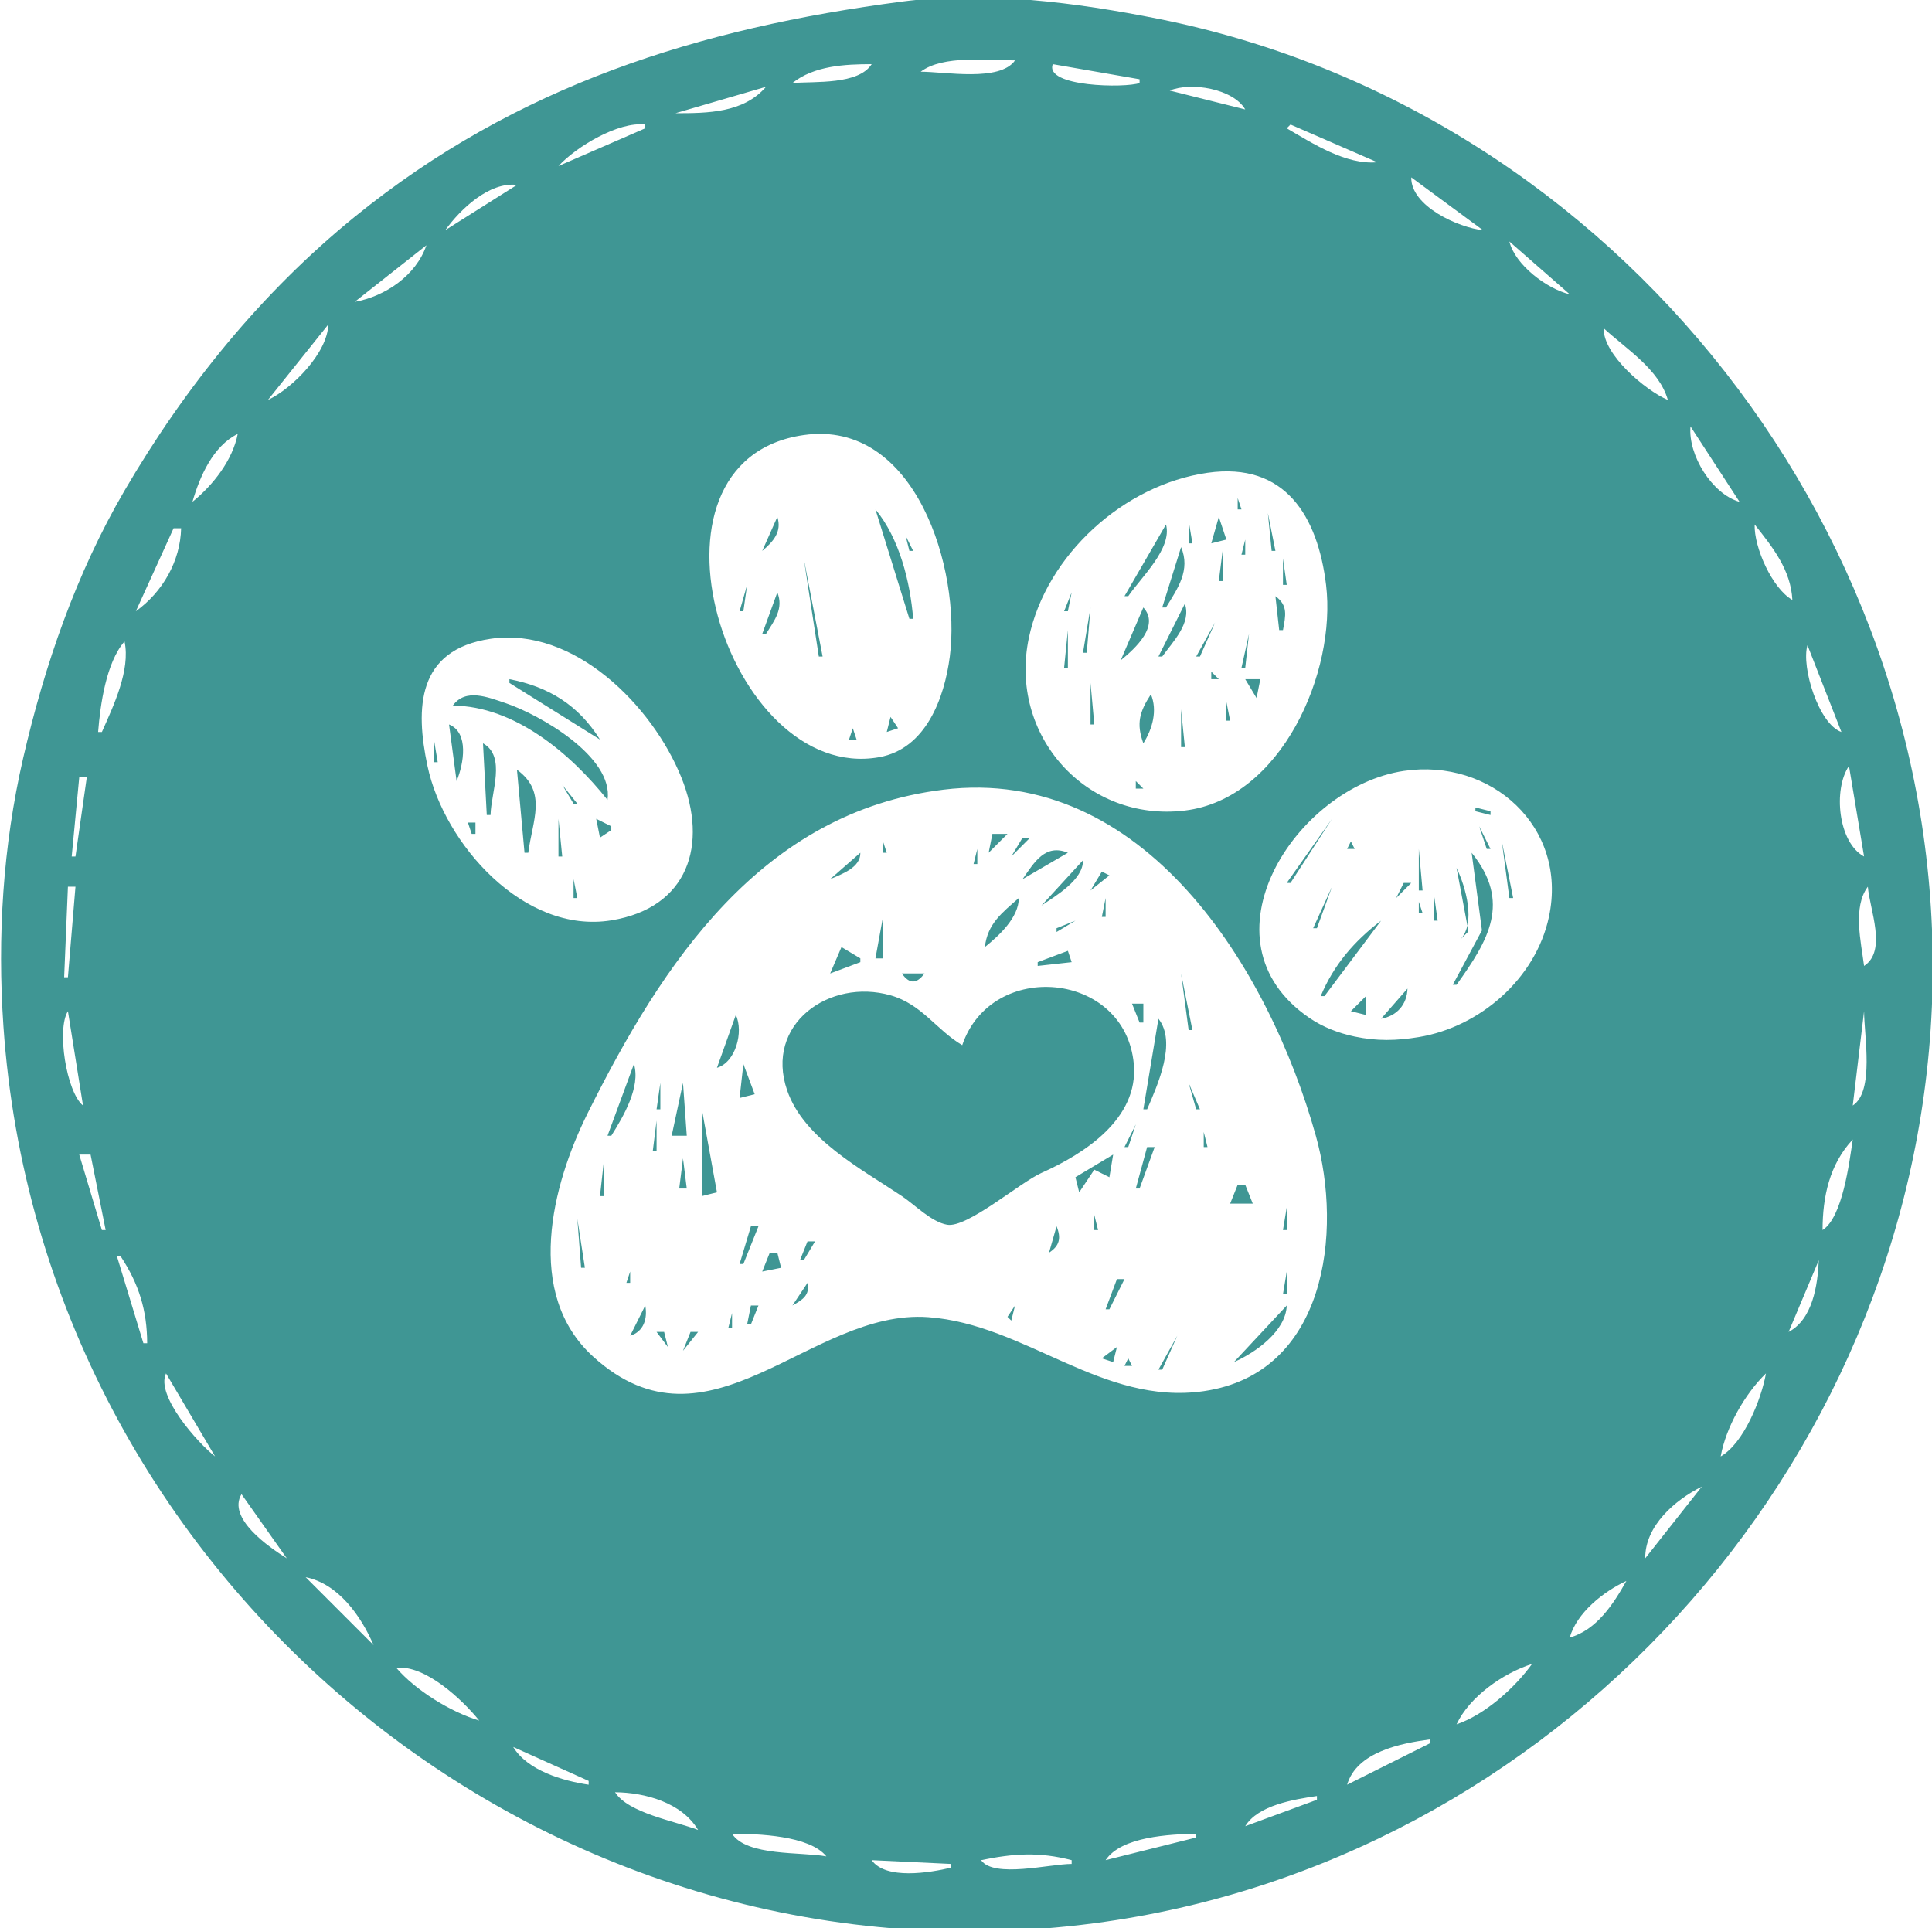 <?xml version="1.0" encoding="UTF-8" standalone="no"?>
<!-- Created with Inkscape (http://www.inkscape.org/) -->

<svg
   version="1.1"
   id="svg69"
   width="163.84"
   height="163.52"
   viewBox="0 0 163.84 163.52"
   sodipodi:docname="button.svg"
   inkscape:version="1.1.2 (0a00cf5339, 2022-02-04, custom)"
   xmlns:inkscape="http://www.inkscape.org/namespaces/inkscape"
   xmlns:sodipodi="http://sodipodi.sourceforge.net/DTD/sodipodi-0.dtd"
   xmlns="http://www.w3.org/2000/svg"
   xmlns:svg="http://www.w3.org/2000/svg">
  <defs
     id="defs73" />
  <sodipodi:namedview
     id="namedview71"
     pagecolor="#ffffff"
     bordercolor="#666666"
     borderopacity="1.0"
     inkscape:pageshadow="2"
     inkscape:pageopacity="0.0"
     inkscape:pagecheckerboard="0"
     showgrid="false"
     inkscape:zoom="1"
     inkscape:cx="88"
     inkscape:cy="82.5"
     inkscape:window-width="1366"
     inkscape:window-height="709"
     inkscape:window-x="0"
     inkscape:window-y="23"
     inkscape:window-maximized="1"
     inkscape:current-layer="g75" />
  <g
     inkscape:groupmode="layer"
     inkscape:label="Image"
     id="g75">
    <path
       style="fill:#3f9694;stroke:none;stroke-width:0.32"
       d="M 76.48,0.136 C 59.259,2.397 43.81,7.23 30.08,18.387 22.158,24.825 15.696,32.81 10.564,41.6 6.462,48.625 3.774,56.424 1.958,64.32 0.246,71.765 -0.231,79.452 0.291,87.04 3.515,133.845 46.054,169.257 92.8,163.11 131.692,157.996 162.112,124.601 163.828,85.44 165.565,45.752 137.237,9.398 98.24,1.6 91.304,0.213 83.544,-0.792 76.48,0.136 M 86.08,5.12 c -1.3,1.841 -5.929,0.96 -8,0.96 1.886,-1.429 5.7,-0.96 8,-0.96 M 73.92,5.44 c -1.129,1.762 -4.791,1.448 -6.72,1.6 1.835,-1.466 4.456,-1.598 6.72,-1.6 m 15.36,0 7.36,1.28 V 7.04 C 95.449,7.475 88.559,7.378 89.28,5.44 M 64.96,7.36 C 63.051,9.582 60.001,9.6 57.28,9.6 l 7.68,-2.24 m 40.64,1.92 -6.4,-1.6 c 1.812,-0.758 5.38,-0.151 6.4,1.6 m -50.88,1.28 v 0.32 l -7.36,3.2 c 1.526,-1.651 5.076,-3.788 7.36,-3.52 m 54.72,0 7.36,3.2 c -2.658,0.236 -5.452,-1.58 -7.68,-2.88 l 0.32,-0.32 m 10.24,4.48 6.08,4.48 c -2.076,-0.213 -6.132,-2.044 -6.08,-4.48 m -75.84,0.64 -6.08,3.84 c 1.291,-1.794 3.73,-4.111 6.08,-3.84 m 84.16,4.8 5.12,4.48 C 131.187,24.501 128.481,22.465 128,20.48 M 36.16,20.8 c -0.868,2.551 -3.481,4.336 -6.08,4.8 l 6.08,-4.8 m -8.32,6.72 c -0.057,2.391 -3.038,5.426 -5.12,6.4 l 5.12,-6.4 M 136,27.84 c 1.907,1.756 4.712,3.486 5.44,6.08 -1.903,-0.808 -5.513,-3.866 -5.44,-6.08 m 7.36,8.32 4.16,6.4 c -2.328,-0.655 -4.381,-3.973 -4.16,-6.4 M 20.16,36.8 c -0.431,2.227 -2.102,4.355 -3.84,5.76 0.621,-2.157 1.752,-4.74 3.84,-5.76 m 48,0.096 C 77.671,35.54 81.502,48.337 80.548,55.68 80.09,59.204 78.521,63.507 74.56,64.215 61.64,66.522 53.1,39.043 68.16,36.896 m 34.24,3.2 c 6.61,-0.944 9.356,3.73 10.055,9.504 0.893,7.383 -3.77,18.145 -11.975,19.141 C 92.111,69.756 85.501,62.347 87.254,54.08 88.745,47.05 95.302,41.11 102.4,40.096 M 64.64,41.6 64.96,41.92 64.64,41.6 m 8.64,0.64 0.32,0.32 -0.32,-0.32 m 31.68,0 v 0.96 h 0.32 l -0.32,-0.96 m -30.72,0.96 2.88,9.28 h 0.32 c -0.249,-3.128 -1.166,-6.825 -3.2,-9.28 m 1.28,0 0.64,0.64 -0.64,-0.64 m 30.72,0.32 -0.32,1.6 0.32,-1.6 m 1.28,0 0.32,3.2 h 0.32 l -0.64,-3.2 m -41.6,0.32 -1.28,2.88 c 0.936,-0.784 1.685,-1.632 1.28,-2.88 m 37.44,0 -0.64,2.24 1.28,-0.32 -0.64,-1.92 m -27.2,0.32 0.32,0.32 -0.32,-0.32 m 24.64,0 v 1.92 h 0.32 l -0.32,-1.92 m -1.92,0.32 -3.52,6.08 h 0.32 c 1.08,-1.588 3.754,-4.054 3.2,-6.08 m 49.92,0 c 1.535,1.935 3.068,3.852 3.2,6.4 -1.706,-0.968 -3.261,-4.45 -3.2,-6.4 M 15.36,44.8 c -0.066,2.802 -1.577,5.412 -3.84,7.04 l 3.2,-7.04 h 0.64 m 61.12,0 0.32,0.32 -0.32,-0.32 m 16,2.56 2.56,-2.24 -2.56,2.24 m -15.68,-1.92 0.32,1.28 h 0.32 L 76.8,45.44 m 28.8,0.32 -0.32,1.28 h 0.32 v -1.28 m -5.44,0.64 -1.6,5.12 h 0.32 c 1.003,-1.634 2.098,-3.169 1.28,-5.12 m 3.52,0.32 -0.32,2.56 h 0.32 v -2.56 m -26.133,0.533 0.107,0.213 -0.107,-0.213 M 68.16,47.36 l 1.28,8.32 h 0.32 l -1.6,-8.32 m 40.64,0 v 2.24 h 0.32 L 108.8,47.36 M 77.76,48 78.08,48.32 77.76,48 m -15.04,0.32 0.32,0.32 -0.32,-0.32 m 0.64,1.28 -0.64,2.24 h 0.32 l 0.32,-2.24 m 2.56,0.64 -1.28,3.52 h 0.32 c 0.728,-1.158 1.512,-2.151 0.96,-3.52 m 24.96,0 -0.64,1.6 h 0.32 l 0.32,-1.6 m 2.027,0.533 0.107,0.213 -0.107,-0.213 M 108.16,50.56 l 0.32,2.88 h 0.32 c 0.225,-1.233 0.447,-2.093 -0.64,-2.88 m -33.6,0.64 0.32,0.32 -0.32,-0.32 m 25.92,0 -2.24,4.48 h 0.32 c 0.916,-1.279 2.487,-2.826 1.92,-4.48 m -8,0.32 -0.64,3.84 h 0.32 l 0.32,-3.84 m 4.48,0 -1.92,4.48 c 1.279,-1.041 3.331,-2.943 1.92,-4.48 m -33.6,0.96 -0.32,0.96 0.32,-0.96 m 39.68,0.32 -1.6,2.88 h 0.32 l 1.28,-2.88 m -12.48,0.64 -0.32,3.2 h 0.32 v -3.2 m -25.28,0.32 -0.64,2.56 0.64,-2.56 m 40.64,0 -0.64,2.88 h 0.32 l 0.32,-2.88 M 41.6,54.176 C 48.688,53.13 55.326,59.86 57.775,65.92 60.091,71.649 58.356,76.996 51.84,78.054 44.43,79.257 37.65,71.556 36.252,64.96 35.213,60.063 35.346,55.1 41.6,54.176 M 10.56,54.4 c 0.52,2.431 -0.941,5.47 -1.92,7.68 H 8.32 c 0.185,-2.324 0.683,-5.897 2.24,-7.68 m 65.6,0 0.64,1.28 -0.64,-1.28 m 77.12,0.32 2.88,7.36 c -1.912,-0.655 -3.429,-5.505 -2.88,-7.36 m -55.68,1.6 0.32,0.32 -0.32,-0.32 m 10.347,0.213 0.107,0.213 -0.107,-0.213 M 99.2,56.64 99.52,56.96 99.2,56.64 m 3.52,0.32 v 0.64 h 0.64 l -0.64,-0.64 M 43.2,57.6 v 0.32 l 7.68,4.8 C 49.046,59.79 46.542,58.251 43.2,57.6 m 62.4,0 0.96,1.6 0.32,-1.6 h -1.28 m -13.12,0.32 v 3.52 h 0.32 l -0.32,-3.52 m -25.813,0.853 0.107,0.213 -0.107,-0.213 M 38.4,59.84 c 5.243,0.044 9.991,4.069 13.12,8 0.532,-3.666 -5.772,-7.241 -8.64,-8.206 C 41.368,59.125 39.48,58.345 38.4,59.84 m 59.2,-0.96 c -0.961,1.483 -1.257,2.472 -0.64,4.16 0.773,-1.23 1.213,-2.78 0.64,-4.16 M 77.12,59.2 76.8,60.48 77.12,59.2 m -7.36,0.32 -0.64,1.92 0.64,-1.92 m 34.24,0 v 1.6 h 0.32 L 104,59.52 m -3.84,0.64 v 3.2 h 0.32 l -0.32,-3.2 m 2.027,0.533 0.107,0.213 -0.107,-0.213 M 75.52,60.8 75.2,62.08 76.16,61.76 75.52,60.8 m -37.44,0.64 0.64,4.8 c 0.615,-1.466 1.063,-4.113 -0.64,-4.8 m 35.52,0 -0.32,1.28 0.32,-1.28 m 16.64,0 1.92,2.24 -1.92,-2.24 m -19.52,0.32 0.32,0.32 -0.32,-0.32 m 1.6,0 -0.32,0.96 h 0.32 0.32 l -0.32,-0.96 m 34.24,0.32 -0.64,0.96 0.64,-0.96 M 94.4,62.4 95.36,64.64 94.4,62.4 m -57.6,0.32 v 1.92 h 0.32 L 36.8,62.72 m 4.16,0.32 0.32,6.08 h 0.32 c 0.04,-1.927 1.353,-4.97 -0.64,-6.08 m 61.867,1.173 0.107,0.213 -0.107,-0.213 M 46.08,64.64 46.4,64.96 46.08,64.64 m 110.72,0.32 1.28,7.68 c -2.21,-1.189 -2.632,-5.701 -1.28,-7.68 m -112.96,0.32 0.64,7.04 h 0.32 c 0.348,-2.742 1.644,-5.143 -0.96,-7.04 m 75.212,0.1 c 7.352,-1.096 13.936,4.723 12.302,12.38 -1.115,5.227 -5.844,9.337 -11.034,10.194 -1.89,0.312 -3.557,0.352 -5.44,-0.045 -1.365,-0.288 -2.684,-0.791 -3.84,-1.58 -9.589,-6.552 -1.187,-19.578 8.012,-20.949 M 7.36,65.92 6.4,72.64 H 6.08 l 0.64,-6.72 h 0.64 m 88.96,0.32 v 0.64 h 0.64 l -0.64,-0.64 m 2.987,0.213 0.107,0.213 -0.107,-0.213 M 47.68,66.56 l 0.96,1.6 h 0.32 l -1.28,-1.6 M 80,66.972 c 17.004,-2.088 27.596,15.095 31.586,29.348 2.299,8.211 0.864,20.169 -9.506,21.664 -8.618,1.242 -15.09,-5.669 -23.36,-6.275 -10.027,-0.735 -18.57,12.313 -28.424,3.341 C 44.447,109.726 46.789,100.524 49.841,94.4 56.188,81.664 64.562,68.868 80,66.972 M 125.12,68.48 v 0.32 l 1.28,0.32 V 68.8 l -1.28,-0.32 m -77.76,0.96 v 3.2 h 0.32 l -0.32,-3.2 m 3.2,0 0.32,1.6 0.96,-0.64 v -0.32 l -1.28,-0.64 m 62.4,0 -3.84,5.44 h 0.32 l 3.52,-5.44 M 39.68,69.76 40,70.72 h 0.32 v -0.96 h -0.64 m 85.76,0.32 0.64,1.92 h 0.32 l -0.96,-1.92 m -44.48,0.32 0.32,0.32 -0.32,-0.32 m 1.173,0.107 0.213,0.107 -0.213,-0.107 m 39.893,0.107 0.107,0.213 -0.107,-0.213 M 84.16,70.72 l -0.32,1.6 1.6,-1.6 h -1.28 m 29.12,0 -2.88,3.84 2.88,-3.84 m -26.56,0.32 -0.96,1.6 1.6,-1.6 h -0.64 m -11.84,0.32 v 0.96 h 0.32 l -0.32,-0.96 m 39.68,0 -0.32,0.64 h 0.64 l -0.32,-0.64 m 12.8,0 0.64,4.8 h 0.32 l -0.96,-4.8 m -40.64,3.2 3.84,-2.24 c -1.9,-0.778 -2.829,0.763 -3.84,2.24 M 82.88,72 82.56,73.28 h 0.32 V 72 m 37.44,0 v 3.52 h 0.32 L 120.32,72 m -47.36,0.32 -2.56,2.24 c 1.02,-0.441 2.59,-0.989 2.56,-2.24 m 51.84,0 0.873,6.584 L 123.2,83.52 h 0.32 c 2.711,-3.785 4.665,-7.006 1.28,-11.2 m -81.813,0.533 0.107,0.213 -0.107,-0.213 M 52.16,72.64 l 0.32,0.32 -0.32,-0.32 m 39.68,0.32 -3.52,3.84 c 1.253,-0.857 3.555,-2.189 3.52,-3.84 m 31.68,0.64 0.96,5.12 v 0.32 l -0.64,0.64 c 1.337,-1.393 0.46,-4.457 -0.32,-6.08 m -30.08,0.32 -0.96,1.6 1.6,-1.28 -0.64,-0.32 m -47.68,0.64 0.32,0.32 -0.32,-0.32 m 2.88,0 v 1.6 h 0.32 l -0.32,-1.6 m 63.36,0 0.32,0.32 -0.32,-0.32 m 7.04,0.32 -0.64,1.28 1.28,-1.28 h -0.64 M 6.4,75.2 5.76,82.88 H 5.44 L 5.76,75.2 H 6.4 m 77.867,0.213 0.107,0.213 -0.107,-0.213 M 111.68,75.2 l -0.32,0.64 0.32,-0.64 m 1.28,0 -1.6,3.52 h 0.32 l 1.28,-3.52 m 45.44,0 c 0.154,1.939 1.653,5.441 -0.32,6.72 -0.254,-2.012 -0.981,-5.003 0.32,-6.72 m -63.04,0.32 0.32,0.32 -0.32,-0.32 m -43.947,0.427 0.213,0.107 -0.213,-0.107 M 121.6,75.84 v 2.24 h 0.32 l -0.32,-2.24 m -35.2,0.32 c -1.426,1.25 -2.66,2.185 -2.88,4.16 1.216,-0.981 2.876,-2.508 2.88,-4.16 m 7.36,0 -0.32,1.6 h 0.32 v -1.6 m 2.88,0.32 1.28,1.28 -1.28,-1.28 m 23.68,0 v 0.96 h 0.32 l -0.32,-0.96 m 9.067,0.533 0.107,0.213 -0.107,-0.213 M 119.36,77.44 l -1.6,1.92 1.6,-1.92 m -44.48,0.32 -0.64,3.52 h 0.64 v -3.52 m 40.32,0 0.32,0.32 -0.32,-0.32 m -43.52,0.32 -0.64,0.96 0.64,-0.96 m 17.92,0.64 v 0.32 l 1.6,-0.96 -1.6,0.64 m 27.52,-0.64 c -2.283,1.739 -4.008,3.744 -5.12,6.4 h 0.32 l 4.8,-6.4 M 98.56,78.4 99.2,79.36 98.56,78.4 m 22.4,2.56 1.6,-1.92 -1.6,1.92 m -1.6,-1.28 -0.32,0.64 0.32,-0.64 m -48,0.64 -0.96,2.24 2.56,-0.96 v -0.32 l -1.6,-0.96 m 4.8,0.32 0.32,0.32 -0.32,-0.32 M 88,81.6 v 0.32 L 90.88,81.6 90.56,80.64 88,81.6 m 5.12,-0.64 0.96,0.96 -0.96,-0.96 m 24.96,2.56 2.24,-2.24 -2.24,2.24 m -22.933,-1.067 0.107,0.213 -0.107,-0.213 M 76.48,82.56 c 0.651,0.922 1.26,0.891 1.92,0 h -1.92 m 23.68,0 0.64,4.8 h 0.32 l -0.96,-4.8 m 15.04,0 -2.24,2.88 2.24,-2.88 m -47.68,0.32 0.32,0.32 -0.32,-0.32 m 24.32,0 0.32,0.32 -0.32,-0.32 m 6.4,0 0.32,0.32 -0.32,-0.32 m 26.88,0 -0.96,1.6 0.96,-1.6 m -42.24,0.64 -0.32,0.64 0.32,-0.64 m -1.28,5.12 c -2.203,-1.3 -3.414,-3.47 -6.08,-4.228 -5.183,-1.473 -10.704,2.453 -8.765,8.068 1.42,4.112 6.32,6.679 9.725,8.96 1.105,0.74 2.505,2.194 3.84,2.429 1.696,0.299 6.166,-3.574 8,-4.394 C 91.976,97.841 96.572,94.873 96.151,90.24 95.435,82.366 84.089,81.318 81.6,88.64 m 14.827,-4.907 0.107,0.213 -0.107,-0.213 M 94.08,83.84 95.04,84.8 94.08,83.84 m 25.28,0 -2.24,2.56 c 1.324,-0.227 2.199,-1.194 2.24,-2.56 m -3.52,0.64 -1.28,1.28 1.28,0.32 v -1.6 M 61.12,84.8 59.84,88 61.12,84.8 m 59.84,0 -0.96,1.28 0.96,-1.28 M 96,85.12 l 0.64,1.6 h 0.32 v -1.6 H 96 m -90.24,0.64 1.28,8 c -1.414,-1.144 -2.249,-6.499 -1.28,-8 m 152.32,0 c 0,2.037 0.894,6.798 -0.96,8 l 0.96,-8 m -95.68,0.32 -1.6,4.48 c 1.59,-0.463 2.276,-3.064 1.6,-4.48 m 35.84,0.32 -1.28,7.68 h 0.32 c 0.91,-2.115 2.53,-5.695 0.96,-7.68 m -44.48,3.84 -2.24,6.08 h 0.32 c 1.013,-1.606 2.508,-4.143 1.92,-6.08 m 9.28,0 -0.32,2.88 L 64,92.8 63.04,90.24 M 56,91.84 55.68,94.08 H 56 v -2.24 m 1.92,0 -0.96,4.48 h 1.28 l -0.32,-4.48 m 42.88,0 0.64,2.24 h 0.32 l -0.96,-2.24 m 5.76,1.6 1.28,2.88 -1.28,-2.88 m -47.04,0.64 v 7.36 l 1.28,-0.32 -1.28,-7.04 m 6.4,0.32 2.56,3.2 -2.56,-3.2 m -10.24,0.64 -0.32,2.56 h 0.32 v -2.56 m 40.64,0.32 -0.96,1.92 h 0.32 l 0.64,-1.92 m 5.76,0.64 v 1.28 h 0.32 L 102.08,96 m 55.04,0.64 c -0.29,1.964 -0.87,6.615 -2.56,7.68 0.002,-2.804 0.582,-5.567 2.56,-7.68 m -59.84,0.64 -0.96,3.52 h 0.32 l 1.28,-3.52 h -0.64 m -89.6,0.64 1.28,6.4 H 8.64 l -1.92,-6.4 h 0.96 m 83.52,1.92 0.32,1.28 1.28,-1.92 1.28,0.64 0.32,-1.92 -3.2,1.92 m -33.28,-1.6 -0.32,2.56 h 0.64 l -0.32,-2.56 m -6.72,0.32 -0.32,2.88 h 0.32 v -2.88 m 53.76,1.92 -0.64,1.6 h 1.92 l -0.64,-1.6 h -0.64 m 4.16,0 0.32,0.32 -0.32,-0.32 m -52.373,0.853 0.107,0.213 -0.107,-0.213 M 62.72,101.12 l 0.32,0.32 -0.32,-0.32 m 29.76,0.32 -0.32,0.96 0.32,-0.96 m -38.72,0.32 -1.6,2.88 1.6,-2.88 m 55.36,0.64 -0.32,1.92 h 0.32 v -1.92 m -25.6,3.84 3.2,-3.2 -3.2,3.2 m 9.28,-3.2 v 1.28 h 0.32 l -0.32,-1.28 m -43.84,0.32 0.32,4.16 h 0.32 l -0.64,-4.16 m 39.68,0 -0.32,0.64 0.32,-0.64 m -24.96,0.64 -0.96,3.2 h 0.32 l 1.28,-3.2 h -0.64 m 8,0 0.32,0.32 -0.32,-0.32 m 17.92,0 -0.64,2.24 c 0.904,-0.585 1.044,-1.243 0.64,-2.24 m -32,0.32 0.32,0.32 -0.32,-0.32 m 9.707,0.213 0.107,0.213 -0.107,-0.213 M 78.08,104.32 l 0.64,0.64 -0.64,-0.64 m 8.96,0.32 -0.64,1.28 0.64,-1.28 m -18.56,0.64 -0.64,1.6 h 0.32 l 0.96,-1.6 h -0.64 m 9.067,0.533 0.107,0.213 -0.107,-0.213 M 105.92,105.6 l 0.32,0.32 -0.32,-0.32 m -40.64,0.64 -0.64,1.6 1.6,-0.32 -0.32,-1.28 h -0.64 m 14.08,2.88 2.24,-2.88 -2.24,2.88 m 15.04,-2.88 0.32,0.32 -0.32,-0.32 m -84.48,0.32 h 0.32 c 1.537,2.333 2.232,4.57 2.24,7.36 h -0.32 l -2.24,-7.36 m 144.32,0.32 c -0.093,2.131 -0.526,5.016 -2.56,6.08 l 2.56,-6.08 m -78.4,0.64 -0.96,1.28 0.96,-1.28 m -26.24,0.32 0.32,0.32 -0.32,-0.32 m 3.84,0 -0.32,0.96 h 0.32 v -0.96 m 28.8,0 0.32,0.32 -0.32,-0.32 m 26.88,0 -0.32,1.92 h 0.32 v -1.92 m -52.48,0.32 0.32,0.32 -0.32,-0.32 m 38.08,0.32 -0.96,2.56 h 0.32 l 1.28,-2.56 h -0.64 m -26.24,0.32 -1.28,1.92 c 0.868,-0.485 1.497,-0.88 1.28,-1.92 m 14.72,0 -1.28,1.6 1.28,-1.6 m -6.4,0.32 0.32,0.32 -0.32,-0.32 m 28.16,0.96 0.96,-0.96 -0.96,0.96 m -24.64,-0.64 0.32,0.32 -0.32,-0.32 m -25.6,1.28 -1.28,2.56 c 1.138,-0.333 1.489,-1.434 1.28,-2.56 m 8.96,0 -0.32,1.6 h 0.32 l 0.64,-1.6 h -0.64 m 20.16,0 0.32,0.32 -0.32,-0.32 m 2.24,0 -0.64,0.96 0.32,0.32 0.32,-1.28 m 23.04,0 -4.48,4.8 c 1.825,-0.803 4.406,-2.619 4.48,-4.8 m -47.04,0.64 -0.32,1.28 h 0.32 v -1.28 m 40.64,1.6 0.96,-0.64 -0.96,0.64 m -47.04,0 0.96,1.28 -0.32,-1.28 h -0.64 m 2.88,0 -0.64,1.6 1.28,-1.6 h -0.64 m 41.28,0.32 -1.6,2.88 h 0.32 l 1.28,-2.88 m -9.387,0.427 0.213,0.107 -0.213,-0.107 m 6.933,0.427 0.107,0.213 -0.107,-0.213 M 93.44,115.2 l 0.96,0.32 0.32,-1.28 -1.28,0.96 m 9.6,-0.32 0.96,-0.32 -0.96,0.32 m -0.64,0 0.32,0.32 -0.32,-0.32 m -6.72,0.32 -0.32,0.64 H 96 l -0.32,-0.64 m -81.6,1.28 4.16,7.04 c -1.46,-1.127 -5.062,-5.174 -4.16,-7.04 m 135.68,0 c -0.387,2.169 -1.877,5.926 -3.84,7.04 0.439,-2.463 2.05,-5.306 3.84,-7.04 m -5.44,9.6 -4.8,6.08 c -0.019,-2.748 2.513,-4.94 4.8,-6.08 m -123.84,0.64 3.84,5.44 c -1.522,-0.952 -5.068,-3.395 -3.84,-5.44 m 11.2,12.8 -5.76,-5.76 c 2.778,0.559 4.694,3.291 5.76,5.76 m 106.24,-5.44 c -1.1,1.972 -2.532,4.163 -4.8,4.8 0.591,-2.104 2.866,-3.903 4.8,-4.8 m -97.28,11.84 c -2.397,-0.705 -5.422,-2.579 -7.04,-4.48 2.452,-0.251 5.578,2.672 7.04,4.48 m 89.28,-4.8 c -1.463,2.034 -4.003,4.312 -6.4,5.12 1.098,-2.348 3.957,-4.341 6.4,-5.12 m -8.64,6.4 v 0.32 l -7.04,3.52 c 0.814,-2.767 4.514,-3.514 7.04,-3.84 m -71.36,3.52 v 0.32 c -2.21,-0.326 -5.186,-1.201 -6.4,-3.2 l 6.4,2.88 m 9.28,4.16 c -1.953,-0.757 -5.924,-1.428 -7.04,-3.2 2.535,0.021 5.673,0.881 7.04,3.2 m 52.48,-2.88 v 0.32 l -6.08,2.24 c 1.078,-1.781 4.131,-2.273 6.08,-2.56 m -41.6,5.12 c -2.124,-0.394 -6.756,0.001 -8,-1.92 2.162,0.006 6.558,0.136 8,1.92 m 31.36,-1.92 v 0.32 l -7.68,1.92 c 1.332,-2.011 5.448,-2.194 7.68,-2.24 m -10.56,2.24 v 0.32 c -1.848,0 -6.609,1.233 -7.68,-0.32 2.756,-0.569 4.924,-0.713 7.68,0 m -10.24,0.32 v 0.32 c -1.792,0.427 -5.528,1.048 -6.72,-0.64 z"
       id="path367" />
  </g>
</svg>
